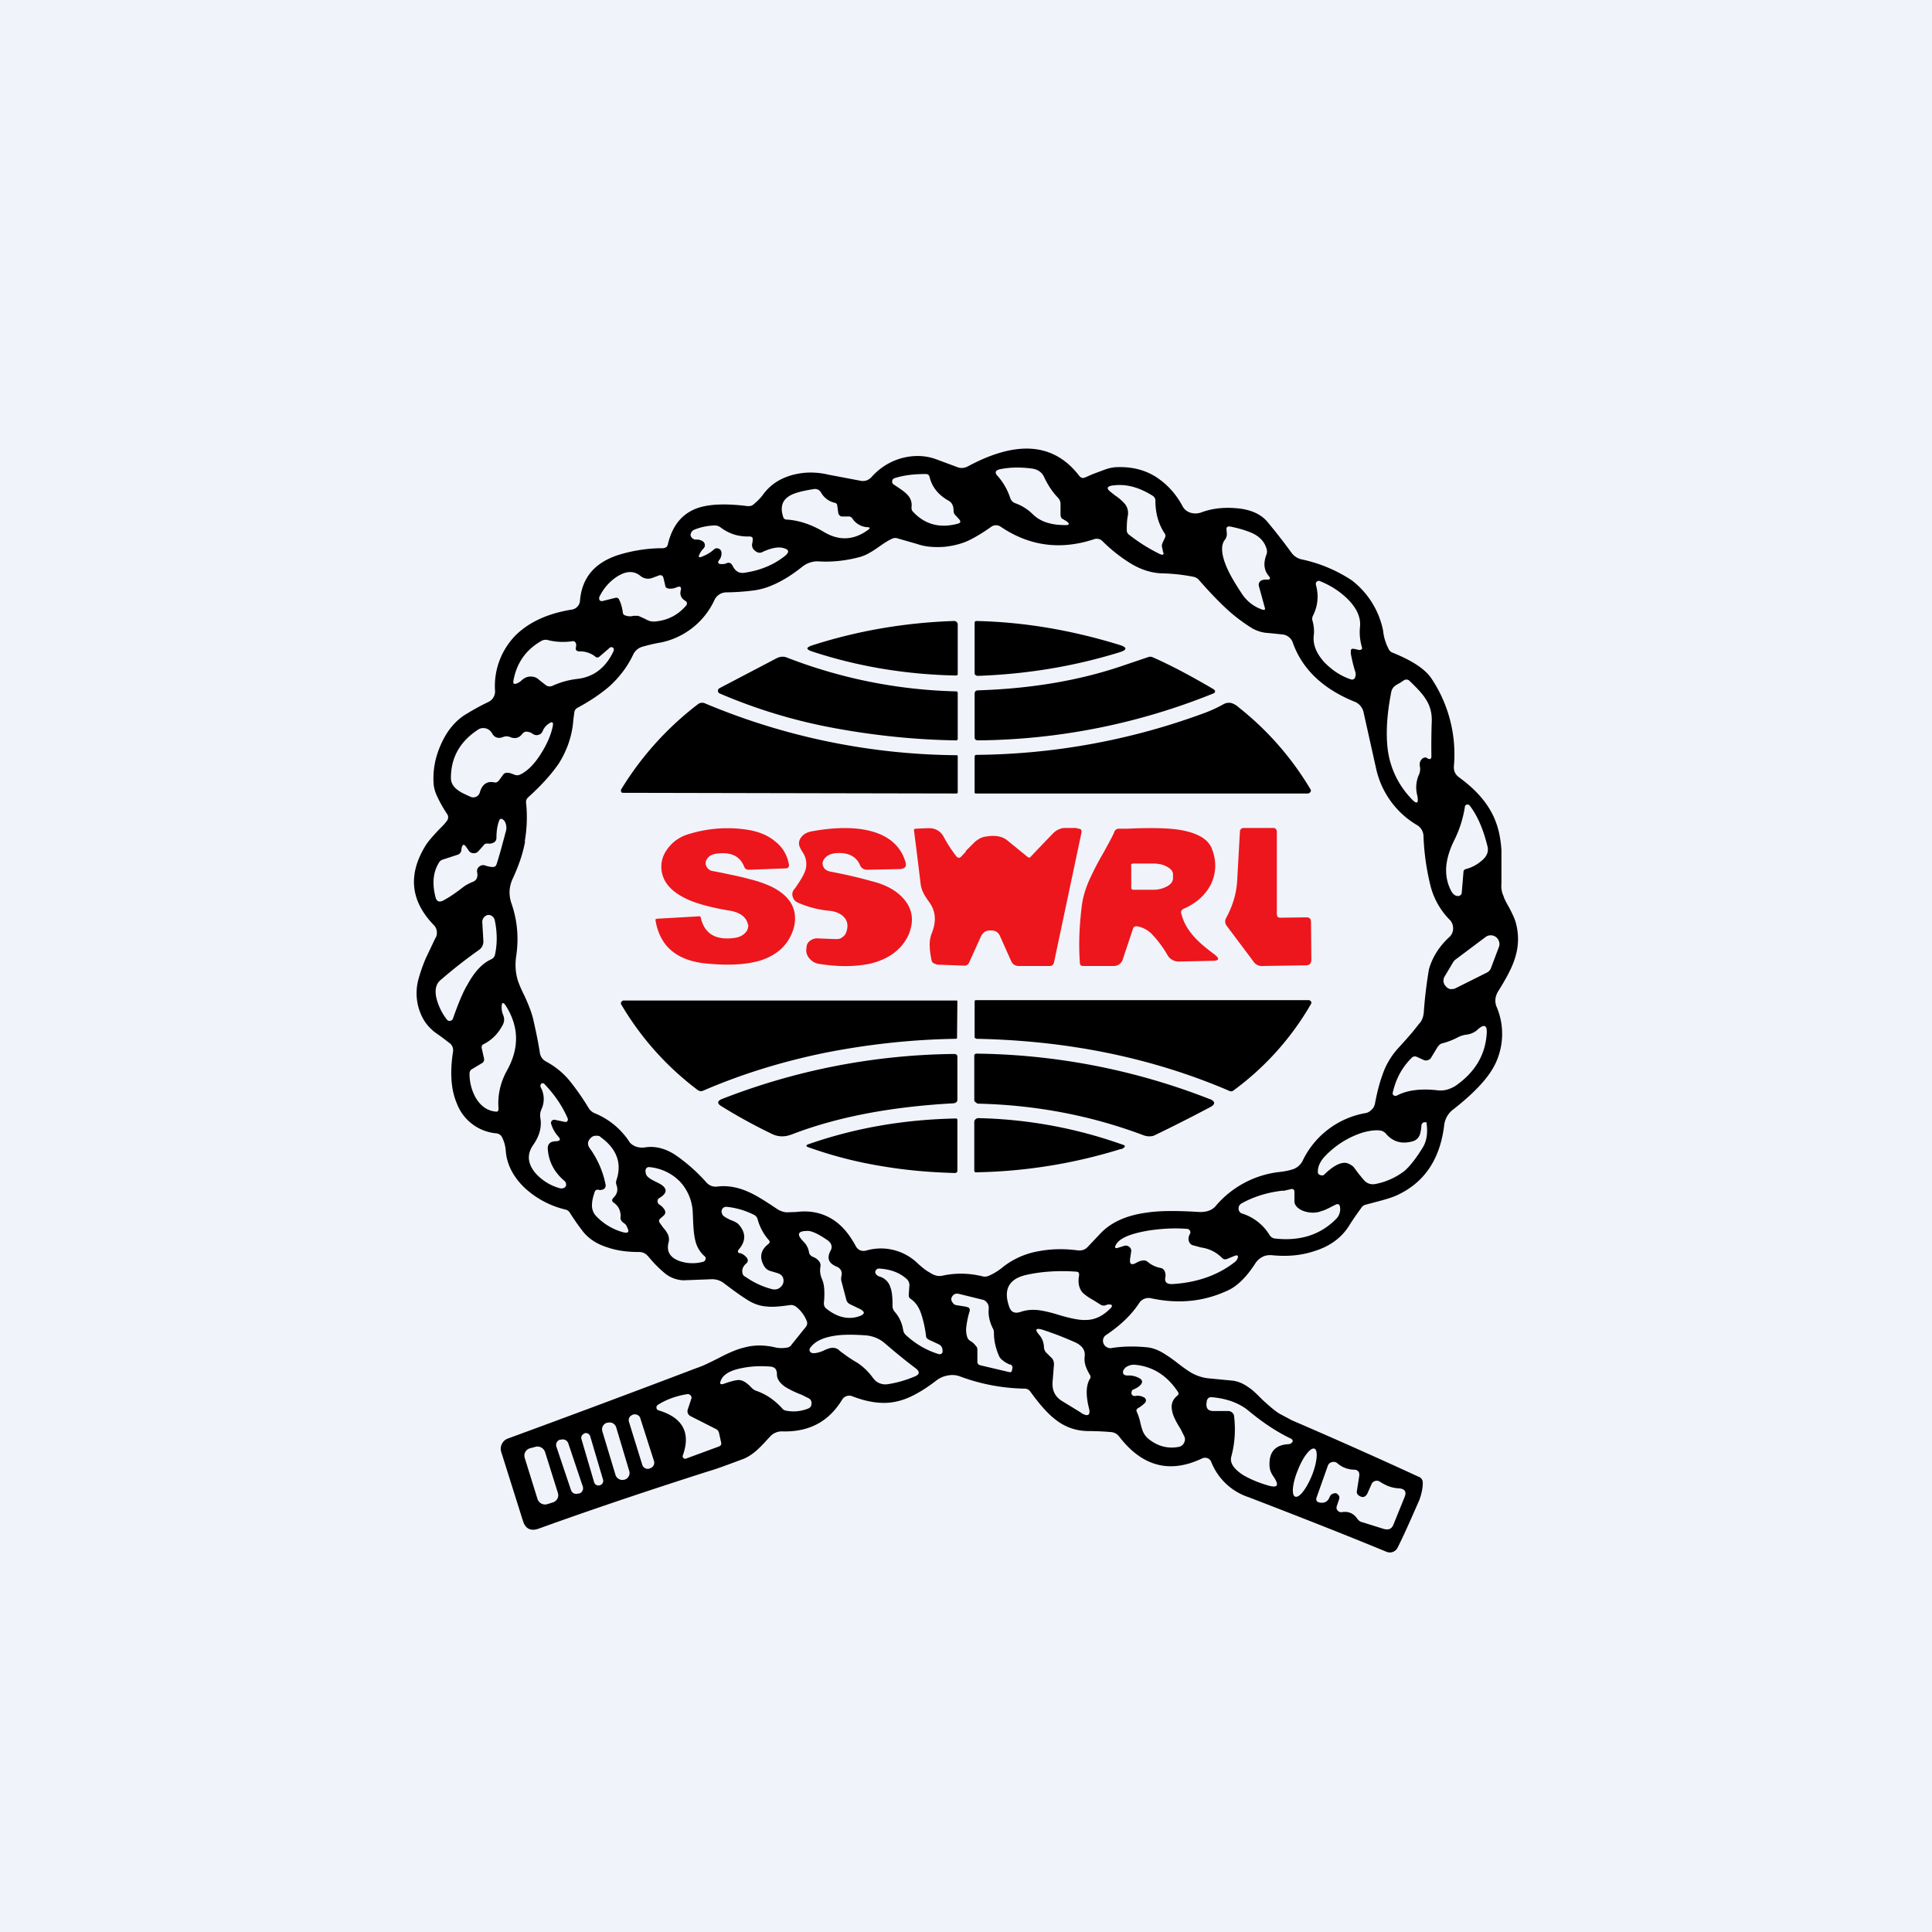 <!-- by TradingView --><svg width="56" height="56" viewBox="0 0 56 56" xmlns="http://www.w3.org/2000/svg"><path fill="#F0F3FA" d="M0 0h56v56H0z"/><path d="M27.64 18c-1.44.05-2.81.29-4.11.71-.17.06-.17.11 0 .17 1.3.43 2.7.67 4.17.7.04 0 .06-.01.06-.04V18.1a.1.1 0 0 0-.03-.07.11.11 0 0 0-.09-.03Zm4.8.91c.24-.07.24-.15 0-.22-1.4-.43-2.77-.66-4.14-.69-.03 0-.05.02-.05.05v1.46c0 .02 0 .04.03.06a.1.1 0 0 0 .07.02c1.4-.05 2.76-.27 4.09-.68Zm-4.75 2.55c-1.22-.02-2.4-.15-3.53-.36a15.5 15.5 0 0 1-3.3-1 .08.08 0 0 1-.05-.07c0-.04.01-.06.04-.08l1.66-.87c.1-.05.2-.06.3-.02a14.47 14.47 0 0 0 4.92.98c.02.01.03.03.03.05v1.32c0 .04-.03.06-.07.05Zm5.58-2.41-.68.23c-1.27.44-2.68.68-4.24.73-.07 0-.1.04-.1.1v1.26c0 .06.03.09.1.09a18.6 18.6 0 0 0 6.82-1.36c.03-.01.04-.03.05-.05 0-.03-.01-.05-.04-.07-.58-.34-1.16-.66-1.77-.93a.18.18 0 0 0-.14 0Zm-12.83 1.34a19.2 19.2 0 0 0 7.28 1.5c.02 0 .04 0 .04.03v1.05c0 .02-.02.03-.04.03a33597.7 33597.7 0 0 1-9.68-.02.06.06 0 0 1-.04-.04v-.05a9 9 0 0 1 2.22-2.47.2.2 0 0 1 .22-.03Zm15.01.03a4 4 0 0 1-.52.24 19.51 19.51 0 0 1-6.63 1.22c-.03 0-.05.02-.05.05v1.04c0 .02.01.03.03.03h9.62a.1.1 0 0 0 .08-.04.07.07 0 0 0 0-.09 8.69 8.69 0 0 0-2.08-2.37.58.58 0 0 0-.2-.12.32.32 0 0 0-.25.04Z"/><path fill-rule="evenodd" d="M21.68 26.8c-.04-.2-.2-.34-.5-.4-.5-.08-.87-.18-1.13-.28-.43-.17-.7-.4-.81-.66a.83.83 0 0 1 .07-.8c.16-.25.4-.42.71-.5a3.77 3.77 0 0 1 1.7-.1c.32.06.56.17.75.33.22.17.35.4.4.68 0 .02 0 .04-.02.07a.1.1 0 0 1-.07.03l-1.07.04c-.07 0-.12-.03-.14-.09-.13-.32-.4-.44-.84-.37-.12.02-.2.08-.25.17a.2.2 0 0 0 0 .2c.04.07.1.12.19.13l.26.05c.33.07.58.12.75.17.3.07.54.16.74.26.5.27.7.64.6 1.12-.13.5-.46.83-1.01 1-.43.12-.97.14-1.61.07-.81-.1-1.28-.51-1.4-1.25 0-.02 0-.03.04-.04l1.22-.07c.03 0 .05.01.05.03.11.49.45.68 1.02.59.1-.02.19-.06.26-.13.08-.07.1-.16.1-.24Zm2.53.42c.08 0 .14 0 .2-.05.06-.04.1-.09.12-.15.06-.17.04-.32-.06-.43-.09-.1-.23-.17-.42-.19a2.9 2.9 0 0 1-.93-.24.25.25 0 0 1-.14-.16.22.22 0 0 1 .03-.21l.04-.05c.13-.19.22-.33.26-.43a.6.6 0 0 0-.04-.6.93.93 0 0 1-.1-.19.27.27 0 0 1 .02-.2c.06-.11.17-.19.32-.22.65-.12 1.2-.13 1.65-.03.58.13.95.44 1.09.93.03.12-.02.18-.16.19l-.95.02c-.1 0-.17-.04-.21-.13-.11-.26-.35-.38-.71-.35-.17.02-.28.08-.35.2a.2.2 0 0 0 0 .2c.03.07.1.11.18.13.42.08.82.17 1.21.28.45.11.77.3.98.57.23.3.25.64.08 1.02-.2.4-.56.67-1.09.8-.42.09-.91.1-1.48.01a.44.44 0 0 1-.28-.15.36.36 0 0 1-.1-.27l.01-.07c0-.07.04-.14.1-.18a.32.32 0 0 1 .23-.07l.5.02ZM28 24.68l-.14.15c-.05.05-.1.04-.14-.01a3.92 3.92 0 0 1-.37-.57.46.46 0 0 0-.34-.24c-.1-.01-.24 0-.44.01h-.03a.07.07 0 0 0-.05.03 195.5 195.5 0 0 1 .2 1.61c.02.1.05.18.1.27a2.4 2.4 0 0 0 .16.24c.17.25.2.54.05.9a.91.91 0 0 0-.05.38c0 .1.02.22.05.38.01.04.03.07.06.09l.1.04.79.03c.07 0 .11-.03.14-.09l.34-.75c.06-.13.16-.19.3-.18.12 0 .2.05.25.15l.33.74c.05.1.12.14.23.14h.89c.07 0 .1-.04.12-.1l.8-3.78c0-.07-.02-.1-.1-.1L31.2 24h-.38a.55.55 0 0 0-.32.18 66.65 66.65 0 0 0-.65.68l-.05-.01-.59-.48c-.15-.13-.36-.17-.64-.12-.1.01-.2.06-.31.15l-.27.27Zm9.1 1.92.76-.01c.1 0 .14.04.14.14l.01 1.08c0 .11-.05.17-.15.17l-1.28.02a.28.28 0 0 1-.24-.12l-.78-1.04a.2.2 0 0 1-.02-.23c.2-.37.3-.73.32-1.08l.08-1.43a.1.1 0 0 1 .03-.07.1.1 0 0 1 .06-.03h.88c.03 0 .05 0 .07.03a.1.1 0 0 1 .03.07v2.38c0 .08.02.12.1.12Zm-4.26.32-.3.9a.25.25 0 0 1-.1.13.27.27 0 0 1-.16.05h-.88c-.07 0-.1-.03-.1-.1-.04-.57-.01-1.12.06-1.67.03-.23.11-.5.24-.78.08-.17.2-.42.4-.76.14-.26.25-.45.3-.58a.14.14 0 0 1 .14-.09h.24c.62-.03 1.1-.02 1.42.02.58.08.92.27 1.03.57.14.36.12.7-.03 1.02-.16.31-.42.55-.79.71-.06.03-.09.08-.07.14.06.24.18.46.37.67.12.14.33.32.6.52.15.12.13.18-.07.18l-.96.02a.37.37 0 0 1-.33-.17 3.17 3.17 0 0 0-.44-.6.77.77 0 0 0-.45-.25c-.06-.01-.1.01-.12.07Zm-.06-1.83c0-.04.03-.06.08-.06h.56c.16 0 .3.03.4.09.12.06.18.14.18.22v.12c0 .09-.06.17-.17.23a.82.82 0 0 1-.4.1h-.57c-.05 0-.07-.02-.07-.06v-.64Z" fill="#ED161C"/><path d="M23.94 30.51c1.23-.24 2.48-.38 3.77-.4.02 0 .03-.01.03-.03l.01-1.05c0-.02 0-.03-.03-.03h-9.63a.09.09 0 0 0-.08.04.07.07 0 0 0 0 .08 8.48 8.48 0 0 0 2.22 2.48c.05.03.1.04.16.01 1.09-.47 2.27-.84 3.55-1.1Zm4.35-.4c2.66.05 5.1.55 7.32 1.5.05.03.1.03.14 0A8.14 8.14 0 0 0 38 29.1a.06.06 0 0 0 0-.07.08.08 0 0 0-.07-.04h-9.64c-.02 0-.04.01-.04.04v1.03c0 .03.02.04.05.04Zm-5.37 2.78a.67.67 0 0 1-.56-.03c-.54-.26-1.02-.53-1.44-.79-.14-.08-.14-.16.02-.22a19 19 0 0 1 6.7-1.3c.08 0 .11.02.11.09v1.23c0 .07-.04.1-.12.11-1.82.1-3.39.4-4.7.91Zm12.15-1.03a19.11 19.11 0 0 0-6.76-1.32c-.04 0-.07.02-.07.06v1.28c0 .03.01.05.04.07.02.02.05.04.08.04 1.66.04 3.25.34 4.77.91.1.04.2.05.31.02a47.96 47.96 0 0 0 1.64-.83c.15-.08.15-.16 0-.23Zm-6.7.55a13.29 13.29 0 0 1 4.23.79v.04a.17.17 0 0 1-.13.07 14.98 14.98 0 0 1-4.2.67.06.06 0 0 1-.03-.05v-1.42a.1.1 0 0 1 .04-.07.12.12 0 0 1 .09-.03Zm-2.82 1.39c.7.12 1.4.18 2.12.2.05 0 .08-.02.08-.07v-1.47c0-.03-.02-.04-.05-.04-1.49.03-2.9.27-4.25.74-.1.03-.1.07 0 .1a12 12 0 0 0 2.1.54Z"/><path fill-rule="evenodd" d="M19.36 15.77c.13-.54.41-.88.85-1.04.34-.12.82-.14 1.46-.06.06 0 .11 0 .16-.04.1-.08.19-.17.27-.27.21-.3.5-.49.86-.59.33-.09.68-.1 1.06-.01l.95.18c.11.01.2-.02.28-.1.24-.27.52-.45.85-.55.35-.1.7-.1 1.03.02l.62.23c.1.04.2.03.3-.02 1.43-.77 2.5-.68 3.23.27.05.06.1.08.17.05l.23-.1.35-.13c.14-.05.26-.07.37-.07.42-.01.78.08 1.1.28.31.2.57.47.77.84.05.1.12.16.23.2.1.03.2.03.3 0 .31-.12.65-.16 1.02-.13.42.03.73.17.92.4.24.29.47.58.7.9.07.09.16.15.27.18a4.2 4.2 0 0 1 1.47.61 2.44 2.44 0 0 1 .91 1.46c.02.2.08.38.17.55a.2.2 0 0 0 .11.09c.57.23.95.48 1.13.76a3.95 3.95 0 0 1 .64 2.55c0 .12.04.22.15.3.55.4.91.84 1.08 1.33.08.22.13.48.15.78v.95c-.01.13 0 .26.06.38.02.08.08.19.16.33.1.19.17.34.2.46.09.34.08.68-.03 1.02-.08.26-.24.56-.47.93-.1.15-.12.3-.07.45a2 2 0 0 1-.04 1.7c-.2.4-.61.83-1.21 1.3a.66.66 0 0 0-.26.46c-.12.98-.57 1.66-1.38 2.03-.13.06-.33.12-.6.19l-.3.08a.2.2 0 0 0-.1.06c-.13.18-.26.36-.37.54-.22.35-.55.6-1 .74-.38.13-.8.17-1.27.12-.09 0-.18.01-.26.06a.52.52 0 0 0-.2.19c-.24.37-.49.62-.74.75-.7.34-1.45.43-2.28.25a.33.33 0 0 0-.2.02.32.32 0 0 0-.14.12c-.23.35-.55.65-.95.92a.2.2 0 0 0-.1.16c0 .07.02.12.07.17.06.05.13.07.2.05.34-.05.66-.05.98-.02.15.01.31.06.48.16a4 4 0 0 1 .42.29c.18.14.31.23.41.29.16.09.32.14.48.16l.73.07c.14.02.3.08.46.2.1.06.23.19.4.36.24.22.42.37.55.43l.3.16c1.3.56 2.51 1.1 3.66 1.63.09.03.13.1.13.18 0 .17-.04.33-.1.5-.2.45-.4.92-.63 1.38a.25.25 0 0 1-.32.12c-1.31-.54-2.64-1.06-3.99-1.58a1.76 1.76 0 0 1-1.09-1.02.19.19 0 0 0-.1-.11.2.2 0 0 0-.16 0c-.94.45-1.74.24-2.41-.63a.32.32 0 0 0-.23-.13 8.23 8.23 0 0 0-.65-.03c-.38 0-.71-.12-1-.36-.18-.14-.42-.4-.7-.79a.2.2 0 0 0-.17-.08 5.6 5.6 0 0 1-1.88-.36.64.64 0 0 0-.34-.02.73.73 0 0 0-.31.13c-.44.34-.83.55-1.16.62-.38.09-.81.04-1.3-.15a.23.23 0 0 0-.17 0 .23.23 0 0 0-.12.1c-.39.64-.96.94-1.73.92a.46.46 0 0 0-.36.15l-.11.12a3.9 3.9 0 0 1-.3.3c-.12.1-.24.18-.37.23-.43.16-.77.29-1.02.36-1.75.56-3.39 1.11-4.91 1.66-.23.08-.38 0-.45-.22l-.63-2a.3.3 0 0 1 .02-.24c.04-.08.1-.13.19-.16 1.8-.66 3.62-1.34 5.46-2.04.16-.05.36-.15.62-.28.32-.17.57-.27.75-.31.28-.08.6-.08.92 0 .1.02.22.02.33 0 .05-.01.1-.04.12-.08l.41-.51a.17.17 0 0 0 .03-.19.99.99 0 0 0-.3-.4.24.24 0 0 0-.19-.05c-.29.04-.5.06-.65.04-.22-.01-.43-.09-.62-.22-.22-.14-.43-.3-.63-.45a.56.56 0 0 0-.39-.12l-.79.03a.9.9 0 0 1-.57-.23 3.49 3.49 0 0 1-.44-.45l-.02-.02a.32.32 0 0 0-.26-.12c-.34 0-.64-.04-.9-.13-.33-.1-.58-.27-.75-.5a6.74 6.74 0 0 1-.36-.52.2.2 0 0 0-.12-.08 2.64 2.64 0 0 1-1.15-.6c-.35-.32-.55-.7-.58-1.1a1.02 1.02 0 0 0-.11-.4.21.21 0 0 0-.17-.11 1.35 1.35 0 0 1-1.14-.87c-.17-.4-.2-.9-.11-1.49a.26.26 0 0 0-.12-.27 7.73 7.73 0 0 0-.42-.31c-.12-.1-.22-.21-.29-.32a1.54 1.54 0 0 1-.17-1.21c.05-.18.12-.39.21-.6l.28-.59.01-.01c.03-.06.04-.12.03-.19a.3.3 0 0 0-.08-.17c-.7-.72-.76-1.5-.22-2.35.07-.1.19-.24.36-.42.1-.1.18-.18.22-.24a.17.17 0 0 0 .03-.2 3.73 3.73 0 0 1-.3-.53 1.04 1.04 0 0 1-.1-.34c-.03-.4.04-.78.21-1.16.18-.41.44-.72.78-.91.18-.11.38-.22.59-.32a.34.34 0 0 0 .2-.31 2.1 2.1 0 0 1 .6-1.63c.4-.39.94-.63 1.62-.74a.27.27 0 0 0 .16-.08c.05-.05.07-.1.08-.16.05-.67.41-1.1 1.07-1.33.44-.14.88-.21 1.33-.21.03 0 .07-.01.1-.03a.14.14 0 0 0 .05-.09Zm11.48-.7a.3.3 0 0 1 .1.06c.06.05.05.08-.02.09-.19 0-.36-.01-.53-.06a1.01 1.01 0 0 1-.45-.25 1.38 1.38 0 0 0-.5-.32.24.24 0 0 1-.16-.16 1.8 1.8 0 0 0-.36-.63c-.1-.1-.07-.17.07-.2.3-.06.6-.06.91-.02.17.02.3.1.37.26.1.21.22.4.38.57.06.06.09.12.09.2v.3c0 .08.03.13.1.15Zm-4.54-.73c.1.1.14.23.12.37 0 .05.01.09.05.13.34.36.77.48 1.29.34.08-.02.1-.06.04-.13l-.11-.12a.17.17 0 0 1-.05-.12c0-.14-.04-.24-.15-.3-.3-.17-.48-.4-.55-.7-.02-.05-.05-.07-.11-.07-.32 0-.62.03-.9.12a.1.1 0 0 0-.07.08c0 .04 0 .08.04.1l.09.06c.15.1.26.18.31.24Zm7.39 1.55.02.1c.04.09 0 .11-.09.07a5 5 0 0 1-.88-.55.17.17 0 0 1-.08-.12c0-.14 0-.28.03-.44a.42.42 0 0 0-.09-.35 1.42 1.42 0 0 0-.28-.24 7.08 7.08 0 0 1-.1-.08c-.17-.12-.14-.19.05-.21.38-.05.76.06 1.14.3.05.03.08.08.08.14 0 .35.08.66.26.94.04.05.04.1.01.15l-.06.13a.2.2 0 0 0-.01.16Zm-9.1-.92h-.17c-.03 0-.06 0-.08-.03a.1.1 0 0 1-.04-.06l-.03-.21c0-.06-.03-.09-.09-.1a.61.61 0 0 1-.38-.29.2.2 0 0 0-.23-.1c-.32.05-.55.11-.68.19-.22.13-.28.33-.19.61a.1.1 0 0 0 .1.08c.35.02.72.14 1.1.37.43.25.85.23 1.26-.07.07-.05.06-.08-.03-.08a.56.56 0 0 1-.43-.26.13.13 0 0 0-.12-.05Zm-4.22.72a.31.31 0 0 0-.19-.05.16.16 0 0 1-.14-.07.11.11 0 0 1-.01-.12.16.16 0 0 1 .08-.09c.19-.08.38-.12.6-.13.06 0 .13.02.18.06.24.18.51.27.83.26.06 0 .1.02.1.08l-.01.1a.2.2 0 0 0 .07.23c.08.07.16.08.24.03.25-.11.45-.15.6-.1.15.04.16.11.05.21-.32.26-.71.43-1.18.5-.16.03-.28-.04-.36-.21-.04-.07-.1-.1-.18-.06a.32.32 0 0 1-.14.02c-.1 0-.12-.05-.06-.12a.3.3 0 0 0 .06-.23.12.12 0 0 0-.09-.1.12.12 0 0 0-.13.03c-.1.09-.22.16-.36.21-.07.03-.09 0-.06-.06a.55.55 0 0 1 .12-.18.13.13 0 0 0 .04-.11.13.13 0 0 0-.06-.1Zm-5.15 8.7c-.06.34-.18.69-.35 1.06a1 1 0 0 0-.1.37 1 1 0 0 0 .06.38c.17.5.21 1 .13 1.53-.03.21-.02.42.03.62.03.12.1.29.21.51.13.28.21.5.25.66.08.35.15.68.2 1.01.02.1.08.19.18.24.26.14.5.33.7.58a7.2 7.2 0 0 1 .54.78c.04.06.09.1.15.13.42.17.75.44 1 .8.04.08.11.13.2.17.08.03.17.04.26.03.29-.05.6.02.9.22a4.93 4.93 0 0 1 .9.8c.1.1.2.13.34.11.27-.03.58.02.9.17.2.09.46.25.8.48a.6.6 0 0 0 .28.1l.28-.01c.39-.05.73.02 1.03.2.28.17.5.43.69.78.06.12.17.17.3.14a1.53 1.53 0 0 1 1.5.37c.14.13.26.22.34.26.13.09.25.12.36.1.4-.09.8-.08 1.2.02.06.01.11 0 .16-.02.16-.07.3-.16.43-.27a2.3 2.3 0 0 1 1-.44c.36-.07.73-.08 1.13-.03.12.02.23-.01.31-.1l.36-.38c.3-.32.74-.53 1.34-.61.38-.06.89-.06 1.52-.02.22.01.4-.05.51-.2a2.84 2.84 0 0 1 1.83-.96c.18-.02.3-.05.39-.08a.49.49 0 0 0 .28-.25 2.5 2.5 0 0 1 1.84-1.38.31.31 0 0 0 .16-.1c.05-.04.07-.09.09-.15.07-.38.15-.66.22-.85.1-.3.26-.56.45-.77.21-.23.42-.46.6-.7.1-.1.14-.22.15-.36a12.81 12.81 0 0 1 .15-1.24c.1-.35.3-.66.58-.92a.34.34 0 0 0 .12-.25c0-.1-.03-.19-.1-.26a2.15 2.15 0 0 1-.55-.96 7.08 7.08 0 0 1-.21-1.48.38.38 0 0 0-.18-.3 2.53 2.53 0 0 1-1.19-1.63l-.37-1.66a.43.43 0 0 0-.28-.3c-.9-.37-1.5-.94-1.77-1.71a.33.33 0 0 0-.12-.16.33.33 0 0 0-.18-.07 22.54 22.54 0 0 0-.5-.05 1.1 1.1 0 0 1-.36-.12 4.81 4.81 0 0 1-.83-.64c-.2-.19-.44-.44-.72-.76a.29.29 0 0 0-.16-.1 5.3 5.3 0 0 0-.87-.1c-.32 0-.65-.1-.96-.29a4.53 4.53 0 0 1-.81-.64.23.23 0 0 0-.25-.06c-.97.32-1.87.2-2.7-.36a.24.24 0 0 0-.28 0c-.21.15-.42.28-.62.38-.2.1-.45.17-.74.2-.29.02-.55 0-.78-.08L26 15.6a.2.2 0 0 0-.13.01c-.1.04-.24.13-.41.25-.21.15-.38.24-.52.28-.4.11-.82.16-1.25.13a.72.72 0 0 0-.44.16c-.3.24-.6.43-.93.56a2 2 0 0 1-.52.13 6.83 6.83 0 0 1-.75.05.38.38 0 0 0-.34.22 2.2 2.2 0 0 1-1.54 1.23c-.18.03-.35.07-.53.12a.43.43 0 0 0-.29.24c-.16.34-.39.64-.67.9-.23.2-.54.42-.93.63a.18.18 0 0 0-.1.12l-.03.22c-.03.45-.17.87-.41 1.26-.2.3-.5.64-.9 1a.18.18 0 0 0-.06.17c.04.39.02.76-.04 1.11Zm21.4-7.58a.14.14 0 0 0-.11.06.14.14 0 0 0-.02.12l.17.62c.02.06 0 .08-.07.06a1.14 1.14 0 0 1-.58-.44c-.2-.3-.35-.55-.45-.78-.16-.37-.18-.64-.06-.8a.26.26 0 0 0 .06-.18l-.01-.14c0-.02 0-.04.02-.05a.06.06 0 0 1 .06-.02h.02c.3.06.5.13.64.19.22.1.36.25.42.45.02.06.02.12 0 .17-.1.26-.07.47.07.63.05.06.04.1-.04.1h-.12Zm-17 .21a.44.44 0 0 1-.24.04c-.06-.01-.1-.04-.1-.1l-.05-.21a.1.1 0 0 0-.05-.07.1.1 0 0 0-.08 0l-.19.07a.34.34 0 0 1-.35-.06c-.2-.16-.43-.14-.7.04a1.43 1.43 0 0 0-.49.58c-.01.03 0 .06.01.09.03.02.05.03.09.02l.36-.09c.06-.01.1 0 .12.06.05.1.08.21.1.34 0 .06.03.1.08.11.08.03.16.03.23.01h.14l.18.08a.9.9 0 0 0 .15.07.5.5 0 0 0 .2.01c.35-.04.64-.2.86-.46a.08.08 0 0 0 .02-.07.08.08 0 0 0-.04-.06c-.12-.07-.17-.17-.14-.3.03-.1-.01-.14-.11-.1Zm19.53 1.9c.03.17.07.35.13.54.02.05.02.11 0 .17-.02.06-.07.08-.13.06-.3-.1-.54-.27-.75-.48-.24-.26-.35-.52-.32-.79.02-.15 0-.3-.04-.44a.2.2 0 0 1 .02-.14c.14-.28.17-.58.08-.9 0-.03 0-.06.03-.08a.08.08 0 0 1 .08-.02c.3.12.57.29.8.51.27.27.4.54.37.82-.02.2 0 .39.05.57.03.07 0 .1-.08.1l-.13-.03c-.09-.02-.12.02-.1.1Zm-21.91.1a.72.72 0 0 0-.44-.14c-.1 0-.13-.05-.1-.14v-.07c-.02-.07-.06-.1-.13-.08-.24.03-.47.02-.7-.04a.26.26 0 0 0-.2.04c-.44.26-.7.64-.79 1.15-.01.08.02.1.1.07.05-.02.1-.05.15-.1.07-.06.15-.1.25-.1s.18.03.25.1l.18.14c.06.05.12.06.2.03.22-.1.46-.17.71-.2.48-.05.84-.32 1.07-.82v-.06a.07.07 0 0 0-.03-.03.07.07 0 0 0-.08 0l-.29.25c-.05.05-.1.05-.15 0Zm24.03 2.94c-.1.06-.14.15-.11.27.01.07 0 .14-.02.2a.9.9 0 0 0-.07.58c.07.3 0 .33-.2.1a2.52 2.52 0 0 1-.65-1.42c-.05-.44-.02-.98.1-1.6a.33.33 0 0 1 .09-.19.84.84 0 0 1 .16-.1l.12-.08c.05-.03.1-.03.15 0 .23.22.39.39.47.52.14.2.2.43.19.68a19 19 0 0 0-.01 1c0 .07-.03.1-.1.07a.1.1 0 0 1-.03-.02c-.03-.02-.06-.02-.09 0Zm-26.82.68.13-.18a.14.14 0 0 1 .14-.06c.06 0 .12.03.18.05a.2.2 0 0 0 .18 0c.21-.1.42-.31.61-.62.17-.27.28-.53.33-.77.03-.13-.01-.16-.12-.08a.46.46 0 0 0-.17.21.18.18 0 0 1-.12.11.19.19 0 0 1-.17-.03.34.34 0 0 0-.15-.06.15.15 0 0 0-.15.06c-.09.12-.2.15-.34.1a.26.26 0 0 0-.21-.01c-.15.06-.26.02-.33-.11a.29.29 0 0 0-.19-.14.28.28 0 0 0-.23.05c-.51.34-.77.8-.77 1.39 0 .14.07.26.2.35.07.06.2.12.38.2a.2.2 0 0 0 .16-.01.19.19 0 0 0 .1-.13c.07-.23.21-.33.43-.28a.1.1 0 0 0 .1-.04Zm27.97 2.63-.05.6c0 .05-.03.08-.08.1-.08.01-.14-.02-.2-.1-.13-.22-.19-.47-.17-.75.02-.24.1-.5.23-.76.16-.32.26-.65.31-.97 0-.04.03-.06.06-.07.03 0 .06 0 .08.03.23.3.4.7.52 1.2.03.15-.03.29-.2.42-.12.1-.27.18-.43.22-.04.01-.07.04-.07.08Zm-28.53-.15a.17.17 0 0 1 .18-.03c.07.02.14.04.21.04.07 0 .1-.03.12-.1.1-.31.18-.63.27-.96a.38.38 0 0 0-.02-.22.2.2 0 0 0-.08-.1c-.04-.03-.08-.02-.1.03-.06.16-.08.33-.08.5 0 .06-.02.1-.06.13a.25.25 0 0 1-.18.04c-.05 0-.1 0-.13.05l-.16.18a.17.17 0 0 1-.14.05.16.16 0 0 1-.13-.07l-.07-.1c-.07-.1-.11-.1-.14.02l-.01.08a.16.16 0 0 1-.12.12l-.43.14a.19.19 0 0 0-.1.09c-.16.26-.2.58-.1.98.03.14.11.18.25.1.2-.11.38-.24.56-.38.08-.06.16-.1.25-.14.13-.04.18-.14.15-.29a.16.16 0 0 1 .06-.16Zm.12 2.14-.03-.52a.2.2 0 0 1 .08-.18c.06-.05.12-.05.18-.02a.2.2 0 0 1 .1.13c.07.33.08.66.01.99a.19.19 0 0 1-.1.14c-.27.12-.5.37-.7.74-.14.23-.27.56-.42.98a.1.1 0 0 1-.08.07.1.1 0 0 1-.1-.04 1.71 1.71 0 0 1-.29-.58c-.07-.26-.03-.46.13-.58.36-.31.73-.6 1.1-.86a.3.3 0 0 0 .12-.27Zm28.19 1.38.9-.45c.06-.03.1-.08.12-.14l.23-.61a.23.23 0 0 0 0-.15.24.24 0 0 0-.09-.13.25.25 0 0 0-.3 0l-.88.66a.25.25 0 0 0-.06.07l-.25.42a.23.23 0 0 0 .04.28c.03.04.08.07.13.08.06 0 .1 0 .16-.03Zm-27.62.77a.57.57 0 0 1-.04-.23c0-.13.05-.14.12-.03.38.6.4 1.22.04 1.87-.2.36-.28.73-.25 1.11 0 .07-.02.1-.08.09-.24-.02-.44-.16-.58-.4a1.4 1.4 0 0 1-.18-.71c0-.05.03-.1.07-.12l.3-.18c.04-.03.06-.07.05-.13l-.07-.31c0-.05.01-.08.05-.1.24-.12.42-.3.55-.54.06-.1.07-.21.02-.32Zm27.1.92-.2.33a.15.15 0 0 1-.1.07.15.15 0 0 1-.1 0l-.22-.1a.13.13 0 0 0-.15.04c-.27.27-.45.6-.54 1-.01.03 0 .06.03.08.03.02.06.02.1 0 .29-.15.67-.2 1.14-.15.2.03.37-.02.54-.12.55-.38.86-.87.91-1.48.03-.3-.07-.34-.29-.13a.58.58 0 0 1-.3.12.78.78 0 0 0-.23.07c-.15.08-.3.14-.46.18a.2.2 0 0 0-.13.1Zm-25.59 2.13a.1.1 0 0 0-.1.03.1.1 0 0 0-.01.1c.04.13.11.25.2.35.08.09.06.13-.06.14-.18 0-.26.09-.24.25.03.35.19.65.47.89.04.03.06.07.06.12a.1.1 0 0 1-.06.09.18.18 0 0 1-.13.01 1.47 1.47 0 0 1-.72-.46c-.21-.27-.23-.53-.04-.8.18-.26.25-.52.2-.79a.44.44 0 0 1 .04-.25.7.7 0 0 0-.02-.61.1.1 0 0 1 .02-.13H15.76c.3.31.54.65.7 1.03 0 .03 0 .05-.02.07a.06.06 0 0 1-.06.02l-.29-.06Zm25.06.44a.3.3 0 0 1-.2.18c-.31.09-.57.02-.77-.21a.28.28 0 0 0-.16-.1c-.14-.02-.32 0-.53.06a2.59 2.59 0 0 0-1.09.69c-.14.15-.2.3-.2.42-.01.06.01.1.07.12.05.02.1.01.13-.03.26-.25.47-.35.63-.32.07.02.13.05.2.11l.15.2c.09.11.16.2.21.24.1.07.2.08.32.05a2 2 0 0 0 .8-.37c.16-.14.34-.37.53-.68.11-.18.15-.41.11-.7 0-.03-.01-.04-.04-.03h-.04c-.04.02-.06.04-.07.09v.01c-.01.13-.03.22-.05.27Zm-23.36 1.96c.14.1.2.23.2.4-.02.08.02.14.09.19.05.03.08.07.1.13.07.13.03.17-.11.14a1.7 1.7 0 0 1-.78-.46.44.44 0 0 1-.13-.35c0-.1.03-.22.08-.37.01-.02.02-.04.05-.05a.1.1 0 0 1 .07 0c.05.01.1 0 .15-.03a.13.13 0 0 0 .04-.14 2.7 2.7 0 0 0-.45-1.03c-.09-.12-.07-.23.05-.33a.2.2 0 0 1 .13-.04c.05 0 .1 0 .13.04.47.34.62.76.46 1.24a.21.21 0 0 0 0 .15c.05.14.02.26-.09.37-.05.05-.05.1.01.14Zm1.33.06c.06.04.1.08.14.14.04.07.03.13-.03.18l-.08.07c-.05.04-.06.08-.03.13l.1.14a.9.9 0 0 1 .14.2c.03.07.04.15.02.23-.07.26.04.44.31.54a1.16 1.16 0 0 0 .7.02.09.09 0 0 0 .06-.07c.01-.04 0-.07-.03-.09a.86.86 0 0 1-.27-.47c-.03-.12-.05-.3-.06-.56l-.01-.24a1.4 1.4 0 0 0-.37-.89 1.42 1.42 0 0 0-.88-.42.1.1 0 0 0-.12.1c0 .08.02.15.09.2.03.03.1.07.2.12l.12.06c.23.13.23.27 0 .41a.1.1 0 0 0-.06.1c0 .04.02.08.06.1Zm18.07-.4.22-.05c.02-.01.05-.01.07 0 .03.02.04.04.04.07v.28c0 .06.02.1.06.15.1.11.26.17.46.18.09 0 .18-.01.27-.05.06-.01.14-.05.24-.1l.18-.09c.06-.02.1 0 .11.07a.4.4 0 0 1-.12.36c-.45.45-1.03.64-1.76.56a.21.21 0 0 1-.16-.1 1.44 1.44 0 0 0-.78-.62.15.15 0 0 1-.12-.14c0-.07.02-.12.09-.16.36-.2.76-.32 1.2-.37Zm-15.74 1.8a.4.4 0 0 1 .19.13c.05.06.05.13-.02.18-.08.08-.12.16-.1.26 0 .05.04.1.09.12.27.19.54.3.78.36.11.02.2-.01.27-.1a.24.24 0 0 0 .05-.12c.01-.13-.05-.21-.18-.25l-.2-.06a.3.3 0 0 1-.18-.14c-.15-.25-.1-.47.12-.64.05-.04.05-.08.01-.12a1.5 1.5 0 0 1-.32-.6.2.2 0 0 0-.11-.13c-.24-.12-.5-.2-.79-.23-.06 0-.1.02-.13.07a.15.15 0 0 0 0 .13c.01.06.1.11.24.18.12.04.2.09.23.12.22.24.23.48.02.73-.05.06-.04.1.03.12Zm13.11-.23.26.07a1.04 1.04 0 0 1 .6.3c.05.05.1.05.15.03l.22-.09c.09-.03.11 0 .08.08a.26.26 0 0 1-.09.11c-.49.38-1.1.59-1.81.63-.16 0-.22-.06-.19-.21.01-.06 0-.11-.02-.16a.16.16 0 0 0-.13-.1.79.79 0 0 1-.37-.18.18.18 0 0 0-.16-.03.43.43 0 0 0-.14.05c-.17.1-.23.06-.2-.13l.03-.2a.14.14 0 0 0-.06-.12.15.15 0 0 0-.14-.03l-.19.06c-.07.02-.1 0-.06-.08.1-.2.42-.33.94-.42.4-.06.77-.08 1.13-.05a.1.1 0 0 1 .08.05.1.1 0 0 1 0 .1.26.26 0 0 0-.03.21c.02.05.05.09.1.11Zm-10.53-.11c-.25-.18-.45-.28-.58-.3-.33-.01-.38.09-.15.32.08.08.13.18.15.3.01.06.05.1.11.13.08.03.14.07.19.14.03.04.04.1.03.15a.6.6 0 0 0 .04.34c.04.09.06.18.07.29a2.27 2.27 0 0 1-.01.42c0 .07.02.12.07.16.3.24.6.32.9.24.24-.07.25-.15.03-.25l-.25-.12a.2.2 0 0 1-.1-.13l-.14-.53a.3.3 0 0 1 0-.15c.03-.13-.02-.23-.15-.28-.23-.1-.28-.25-.16-.47a.2.2 0 0 0-.06-.26Zm2.37 1.67c.14.1.24.24.31.46a3.45 3.45 0 0 1 .13.6c0 .07.04.1.1.13l.28.13c.07.04.1.1.1.18v.03c0 .03-.01.05-.04.06a.08.08 0 0 1-.07.01c-.36-.11-.68-.3-.95-.55a.25.25 0 0 1-.08-.14c-.03-.2-.11-.38-.24-.53a.26.26 0 0 1-.07-.17v-.07c0-.21-.02-.37-.06-.47a.46.46 0 0 0-.32-.32.18.18 0 0 1-.1-.07.1.1 0 0 1-.02-.07c.02-.06.05-.09.11-.09.35.02.62.13.82.32.04.05.06.1.06.16l-.02.29c0 .05.02.09.06.11Zm4.95-.22c-.08-.12-.11-.27-.07-.47 0-.06-.02-.1-.08-.1-.55-.04-1.05 0-1.48.1-.48.12-.64.42-.47.91.05.16.16.21.32.16.17-.06.36-.08.57-.05.13.02.32.06.57.14.34.1.6.15.76.14.28 0 .52-.13.73-.35.05-.06.04-.09-.03-.1-.04 0-.08 0-.11.02a.18.18 0 0 1-.17-.02l-.19-.12c-.18-.1-.3-.19-.35-.26Zm-3.32.45-.31-.05a.13.13 0 0 1-.07-.03c-.1-.1-.1-.18-.01-.27.04-.03.09-.04.14-.03l.69.17c.06.01.1.04.14.09.04.05.05.1.05.16-.02.2.02.38.11.57.03.04.04.1.04.15 0 .22.05.44.15.67.03.06.07.1.13.14.03.03.09.06.17.1h.03c.05.03.07.07.05.13l-.01.05c-.01.04-.04.05-.08.04l-.85-.2c-.05-.02-.07-.05-.07-.1v-.32c0-.05 0-.1-.04-.13a.5.5 0 0 0-.16-.15.2.2 0 0 1-.09-.1.7.7 0 0 1-.03-.32 2.6 2.6 0 0 1 .1-.46c0-.06-.02-.1-.08-.1Zm3.3 3.07c.21.13.29.07.23-.15-.09-.37-.08-.65.03-.83a.1.1 0 0 0 0-.12c-.06-.1-.1-.19-.12-.25a.62.62 0 0 1-.03-.28c.02-.18-.06-.3-.25-.4a9.41 9.41 0 0 0-.95-.37c-.22-.07-.26-.02-.11.15.08.1.12.2.13.34 0 .07.03.14.09.19l.12.12c.06.05.08.12.08.2l-.04.5c-.02.25.07.44.29.57l.54.33Zm-7-1.81a.3.3 0 0 0-.24-.07.87.87 0 0 0-.22.08c-.14.06-.25.08-.32.07a.1.1 0 0 1-.08-.06.1.1 0 0 1 .02-.1c.15-.2.4-.3.75-.35.23-.03.53-.03.9 0 .2.03.36.1.5.22.28.24.58.49.9.73.13.1.12.18-.03.24-.24.1-.5.18-.77.22a.44.44 0 0 1-.23-.02.42.42 0 0 1-.19-.14v-.01h-.01a1.75 1.75 0 0 0-.46-.45c-.18-.1-.36-.23-.53-.36Zm-2.9.86c.11.01.23.09.35.22.04.04.08.07.13.09.3.1.55.28.76.51.03.04.07.06.12.07.21.04.42.02.63-.06.07-.03.1-.07.1-.14a.15.15 0 0 0-.08-.16l-.2-.1a2.9 2.9 0 0 1-.48-.23c-.17-.12-.24-.24-.24-.36 0-.15-.06-.22-.2-.23-.28-.02-.54-.01-.79.04-.33.06-.54.17-.62.33-.07.14-.03.17.1.12.2-.07.33-.1.42-.1Zm11.72.5a.37.37 0 0 0-.23-.04.1.1 0 0 1-.12-.05.09.09 0 0 1 0-.06c0-.03.02-.06.04-.07a.65.65 0 0 0 .18-.1c.12-.1.11-.19-.03-.25a.6.6 0 0 0-.3-.06c-.12 0-.16-.05-.13-.15l.05-.07a.4.4 0 0 1 .3-.09c.5.05.91.3 1.23.78.03.04.03.08-.01.11-.15.12-.2.27-.15.47.02.11.1.28.24.5l.1.2a.2.2 0 0 1 0 .2.21.21 0 0 1-.16.12c-.33.06-.63-.03-.89-.25a.56.56 0 0 1-.15-.22 1.68 1.68 0 0 1-.07-.25 1.62 1.62 0 0 0-.1-.3c-.02-.04-.01-.07.03-.1.07-.04.14-.09.2-.15a.1.1 0 0 0-.03-.17Zm-13.21.47a.17.17 0 0 1 0-.13l.1-.3a.09.09 0 0 0-.03-.1.1.1 0 0 0-.09-.03c-.31.05-.6.15-.85.31-.03.02-.05.05-.04.09 0 .03.02.06.06.07.7.21.94.65.7 1.31-.01.03 0 .05.02.07.02.02.04.03.07.02l.95-.35c.06-.02.09-.06.07-.13l-.06-.27a.16.16 0 0 0-.09-.11l-.73-.37a.17.17 0 0 1-.08-.08Zm15.2-.47c.44.04.8.18 1.06.4.4.33.8.6 1.22.8.05.03.06.06.04.1l-.03.03a.14.14 0 0 1-.08.03c-.4.02-.58.24-.55.66.01.09.04.17.1.26.2.29.14.37-.2.26a3.2 3.2 0 0 1-.66-.28c-.28-.18-.4-.36-.35-.54.1-.37.13-.76.08-1.18a.16.16 0 0 0-.06-.1.16.16 0 0 0-.1-.04h-.45c-.15-.01-.2-.08-.19-.22l.01-.07c0-.03.02-.06.05-.09a.14.14 0 0 1 .1-.02Zm-16.8.5h.02c.09-.02.18.03.2.11l.4 1.25a.17.17 0 0 1-.12.2l-.02.01a.17.17 0 0 1-.2-.1l-.39-1.26a.16.16 0 0 1 .11-.2Zm-.73.24h-.02a.2.2 0 0 0-.13.25l.38 1.26c.03.1.14.17.25.14h.01a.2.2 0 0 0 .14-.25l-.38-1.27a.2.2 0 0 0-.25-.13Zm-.67.3h.01c.07-.01.14.02.16.1l.37 1.25a.13.13 0 0 1-.09.16.13.13 0 0 1-.17-.09l-.37-1.26a.13.13 0 0 1 .1-.15Zm-.68.19h-.03a.16.16 0 0 0-.1.21l.42 1.25c.03.09.12.13.21.1h.03a.16.16 0 0 0 .1-.21l-.42-1.25a.17.17 0 0 0-.21-.1Zm-.9.25.15-.04c.12-.04.25.03.29.15l.37 1.18a.22.22 0 0 1-.15.28l-.16.05a.23.23 0 0 1-.28-.15l-.37-1.19a.22.22 0 0 1 .15-.28Zm22.26.63c-.16.38-.19.73-.08.77.12.05.33-.23.49-.62.15-.38.18-.73.07-.77-.11-.04-.33.23-.48.62Zm1.05.67c.04 0 .08 0 .11.04.04.03.05.08.04.12l-.07.21c-.02.05-.01.1.02.13.03.04.08.06.13.05.19-.03.34.04.44.19.04.05.08.09.14.1l.64.2c.13.03.22 0 .27-.13l.32-.79c.07-.16.01-.25-.17-.26-.2-.01-.37-.08-.54-.19a.16.16 0 0 0-.15-.02.16.16 0 0 0-.1.1l-.12.27c-.06.1-.14.12-.24.05a.12.12 0 0 1-.06-.13l.07-.45c0-.05 0-.09-.03-.12a.14.14 0 0 0-.11-.05.76.76 0 0 1-.5-.19.16.16 0 0 0-.15-.03.16.16 0 0 0-.12.1l-.33.93c-.02.07 0 .12.08.14.14.03.25-.02.3-.16.03-.06.07-.1.13-.1Z"/></svg>